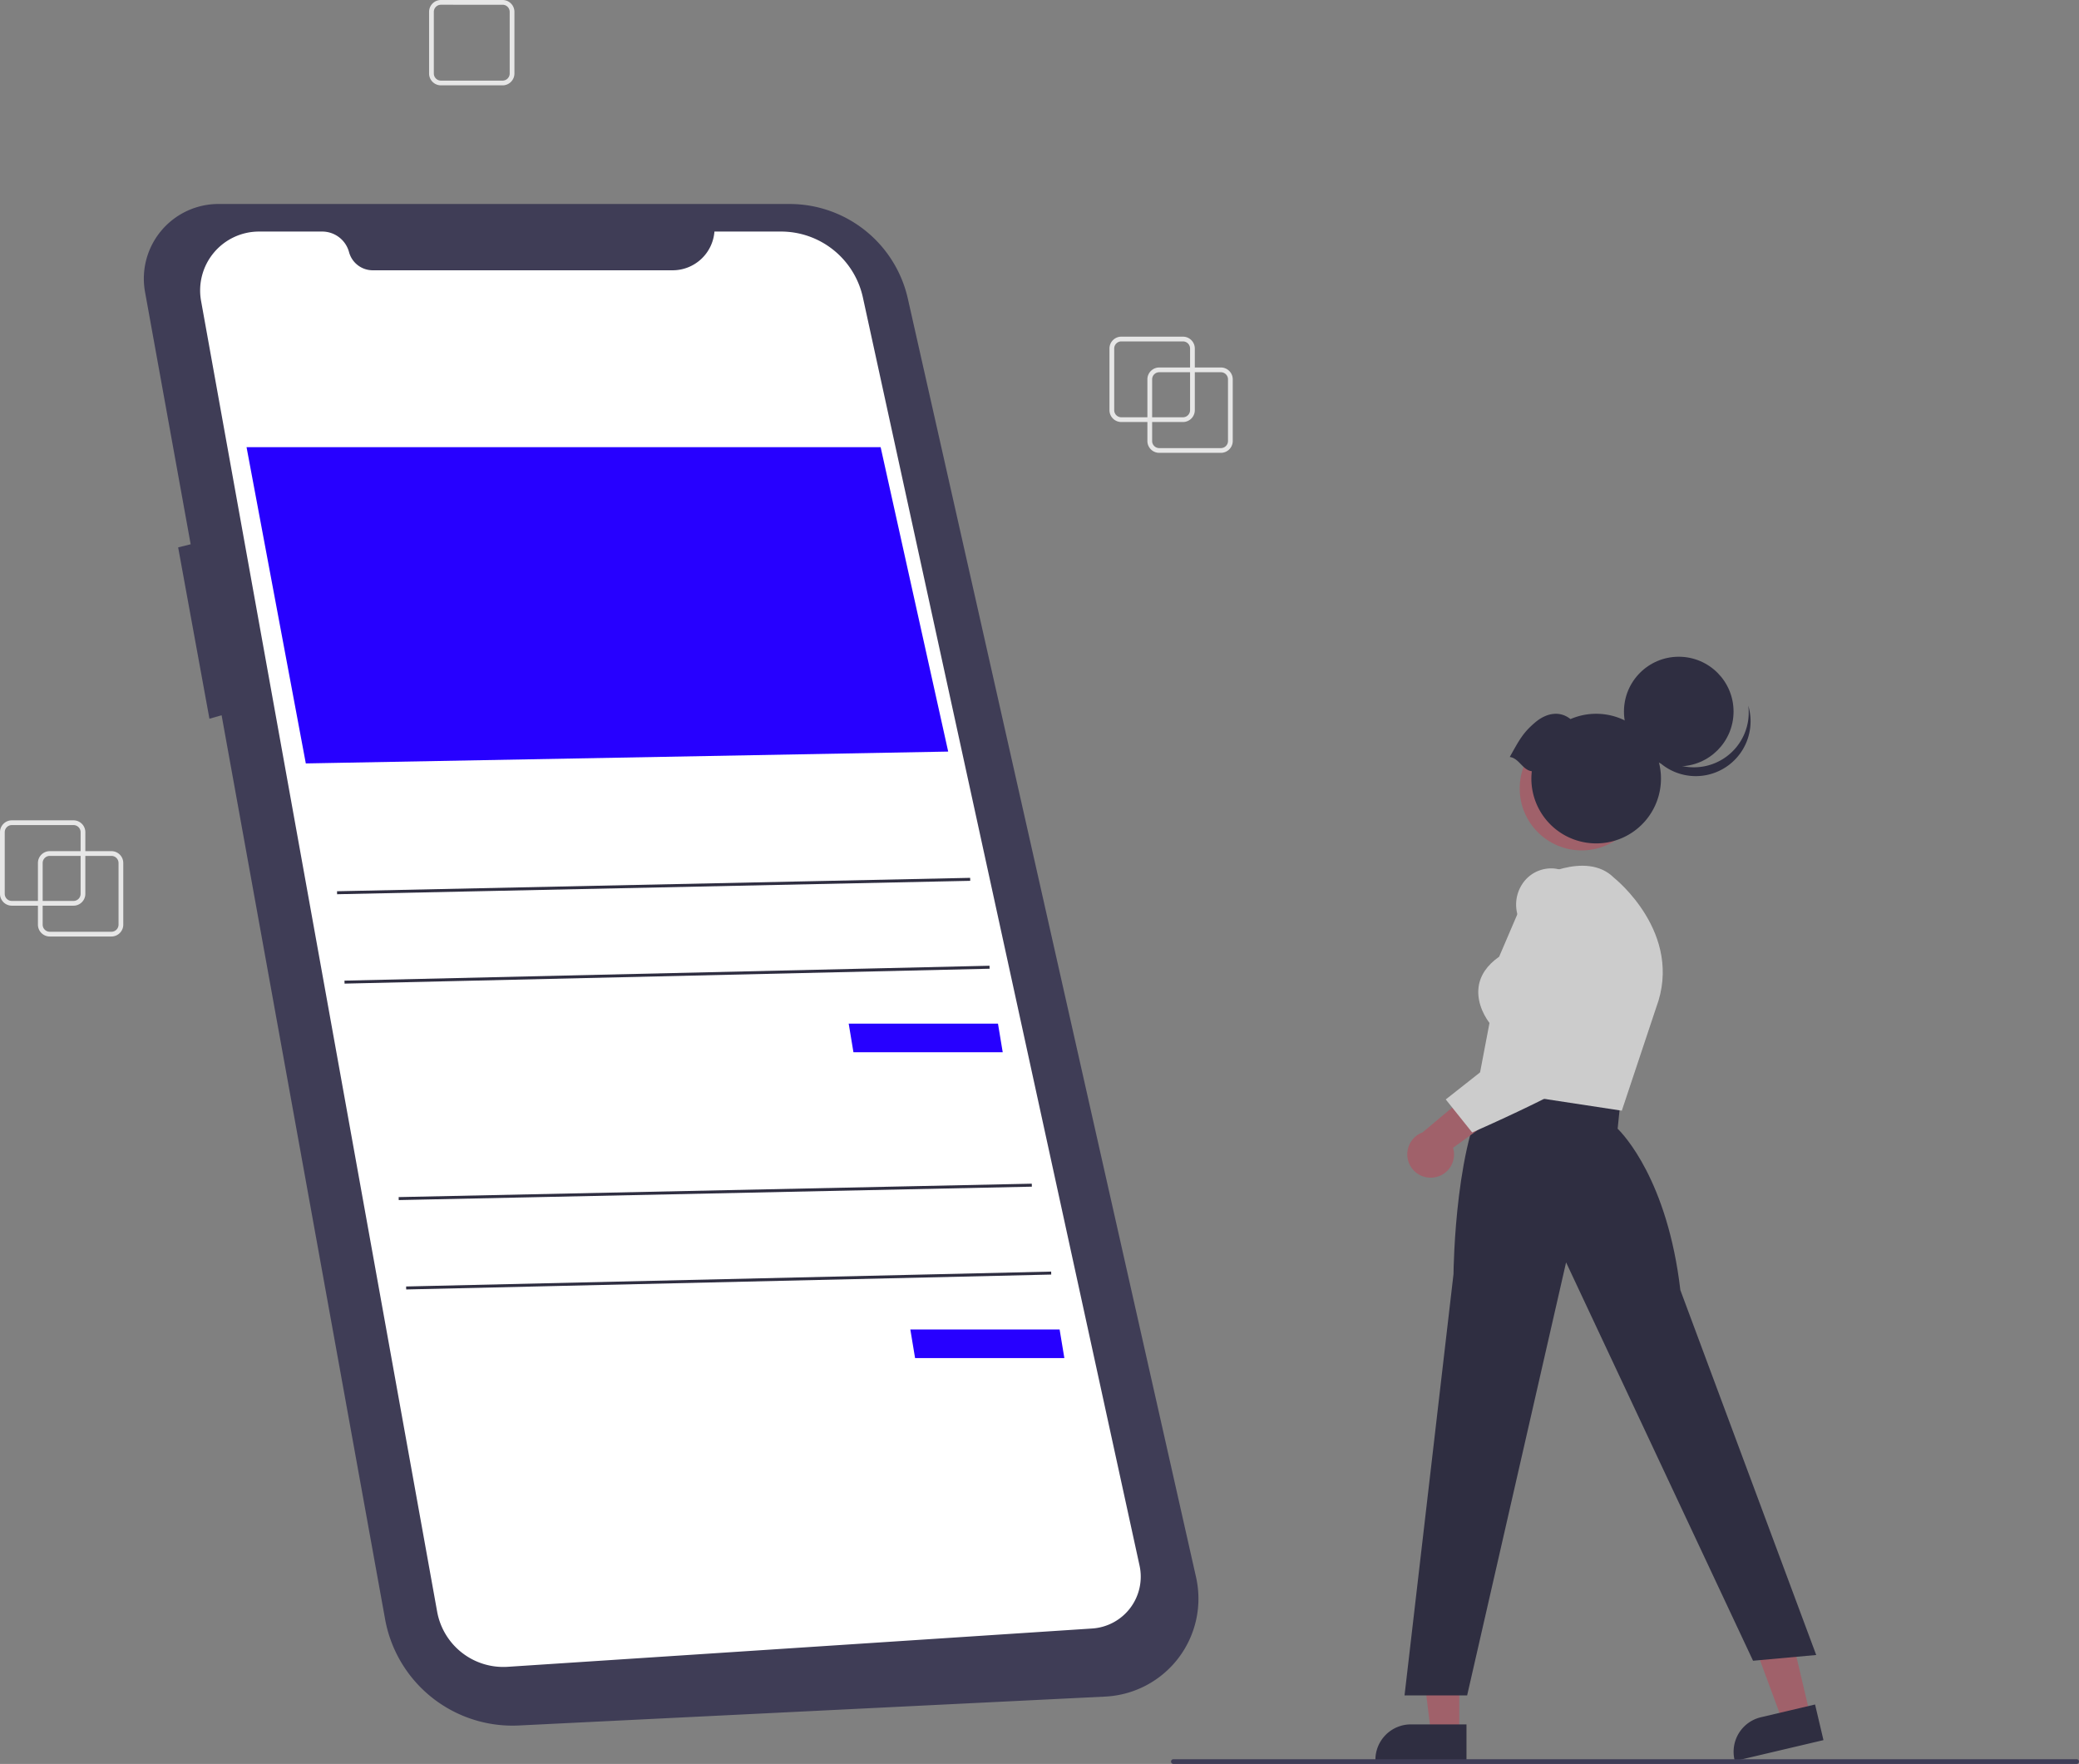 <svg id="b142cff6-7277-4db1-8c84-b82a10fcabd4" data-name="Layer 1" xmlns="http://www.w3.org/2000/svg" width="876.972" height="744" viewBox="0 0 876.972 744"><rect x="0" y="0" width="876.972" height="744" fill="#808080" stroke="none"/><path d="M676.514,269h-26a5.006,5.006,0,0,1-5-5V238a5.006,5.006,0,0,1,5-5h26a5.006,5.006,0,0,1,5,5v26A5.006,5.006,0,0,1,676.514,269Zm-26-34a3.003,3.003,0,0,0-3,3v26a3.003,3.003,0,0,0,3,3h26a3.003,3.003,0,0,0,3-3V238a3.003,3.003,0,0,0-3-3Z" transform="translate(-161.514 -78)" fill="#e6e6e6"/><path d="M373.514,114h-26a5.006,5.006,0,0,1-5-5V83a5.006,5.006,0,0,1,5-5h26a5.006,5.006,0,0,1,5,5v26A5.006,5.006,0,0,1,373.514,114Zm-26-34a3.003,3.003,0,0,0-3,3v26a3.003,3.003,0,0,0,3,3h26a3.003,3.003,0,0,0,3-3V83a3.003,3.003,0,0,0-3-3Z" transform="translate(-161.514 -78)" fill="#e6e6e6"/><path d="M660.514,256h-26a5.006,5.006,0,0,1-5-5V225a5.006,5.006,0,0,1,5-5h26a5.006,5.006,0,0,1,5,5v26A5.006,5.006,0,0,1,660.514,256Zm-26-34a3.003,3.003,0,0,0-3,3v26a3.003,3.003,0,0,0,3,3h26a3.003,3.003,0,0,0,3-3V225a3.003,3.003,0,0,0-3-3Z" transform="translate(-161.514 -78)" fill="#e6e6e6"/><path d="M208.514,473h-26a5.006,5.006,0,0,1-5-5V442a5.006,5.006,0,0,1,5-5h26a5.006,5.006,0,0,1,5,5v26A5.006,5.006,0,0,1,208.514,473Zm-26-34a3.003,3.003,0,0,0-3,3v26a3.003,3.003,0,0,0,3,3h26a3.003,3.003,0,0,0,3-3V442a3.003,3.003,0,0,0-3-3Z" transform="translate(-161.514 -78)" fill="#e6e6e6"/><path d="M192.514,460h-26a5.006,5.006,0,0,1-5-5V429a5.006,5.006,0,0,1,5-5h26a5.006,5.006,0,0,1,5,5v26A5.006,5.006,0,0,1,192.514,460Zm-26-34a3.003,3.003,0,0,0-3,3v26a3.003,3.003,0,0,0,3,3h26a3.003,3.003,0,0,0,3-3V429a3.003,3.003,0,0,0-3-3Z" transform="translate(-161.514 -78)" fill="#e6e6e6"/><path d="M253.943,164.039H494.559a51.15,51.15,0,0,1,49.898,39.901L666.035,743.206a41.34,41.34,0,0,1-38.294,50.382L380.386,805.776A54.615,54.615,0,0,1,323.956,760.948l-68.967-381.268-5.131,1.466-13.196-72.265,5.281-1.32L222.693,201.136a31.493,31.493,0,0,1,31.25-37.097Z" transform="translate(-161.514 -78)" fill="#3f3d56"/><path d="M462.882,175.664h28.087a35.349,35.349,0,0,1,34.536,27.813L642.204,738.345a21.903,21.903,0,0,1-19.967,26.525l-246.554,16.159a28.367,28.367,0,0,1-29.773-23.277L246.33,204.914a24.846,24.846,0,0,1,24.452-29.25h26.645a11.726,11.726,0,0,1,11.323,8.677h0a10.352,10.352,0,0,0,9.996,7.661H445.239a17.695,17.695,0,0,0,17.643-16.338Z" transform="translate(-161.514 -78)" fill="#fff"/><polygon points="104 188.606 371.476 188.606 399.971 317 129 322 104 188.606" fill="#2700ff"/><polygon points="358 431.754 420.971 431.754 422.971 443.809 360 443.809 358 431.754" fill="#2700ff"/><rect x="303.667" y="451.084" width="267.125" height="1.257" transform="translate(-170.979 -68.642) rotate(-1.213)" fill="#2f2e41"/><rect x="306.803" y="488.473" width="272.164" height="1.257" transform="translate(-172.688 -67.644) rotate(-1.323)" fill="#2f2e41"/><polygon points="384 560.754 446.971 560.754 448.971 572.809 386 572.809 384 560.754" fill="#2700ff"/><rect x="329.667" y="580.084" width="267.125" height="1.257" transform="translate(-173.705 -68.062) rotate(-1.213)" fill="#2f2e41"/><rect x="332.803" y="617.473" width="272.164" height="1.257" transform="translate(-175.66 -67.009) rotate(-1.323)" fill="#2f2e41"/><polygon points="615.56 731.207 603.645 731.206 597.977 685.249 615.562 685.25 615.56 731.207" fill="#a0616a"/><path d="M780.112,820.757l-38.419-.001v-.486a14.954,14.954,0,0,1,14.954-14.953h.001l23.465.001Z" transform="translate(-161.514 -78)" fill="#2f2e41"/><polygon points="763.576 723.405 751.979 726.136 735.926 682.702 753.043 678.671 763.576 723.405" fill="#a0616a"/><path d="M930.695,811.951l-37.396,8.806-.111-.473a14.954,14.954,0,0,1,11.127-17.983l.001-0,22.84-5.378Z" transform="translate(-161.514 -78)" fill="#2f2e41"/><path d="M774.639,615.366c.023-2.395.732-58.915,16.225-80.286l.229-.315,53.992,7.449-1.207,11.863c2.375,2.31,21.055,21.83,26.449,68.054l57.308,153.915-26.642,2.422L822.127,610.449,780.392,793.084H753.981Z" transform="translate(-161.514 -78)" fill="#2f2e41"/><path d="M784.539,537.165l5.278-27.708c-1.033-1.33-5.611-7.717-4.592-15.204.665-4.884,3.58-9.167,8.668-12.734l13.68-31.92.184-.108c.921-.543,22.703-13.138,34.577-1.255.297.23,29.533,23.438,17.793,54.746L845.633,546.467Z" transform="translate(-161.514 -78)" fill="#ccc"/><path d="M766.177,574.652a9.798,9.798,0,0,0,8.275-12.54l28.251-20.354-16.912-6.433-24.235,20.315a9.851,9.851,0,0,0,4.62,19.012Z" transform="translate(-161.514 -78)" fill="#a0616a"/><path d="M771.369,541.725l43.13-33.981-12.822-43.808a15.74,15.74,0,0,1,1.589-12.458,14.558,14.558,0,0,1,9.546-6.891c7.383-1.562,14.086,2.572,19.917,12.29l.044.088c.965,2.358,23.434,57.901,6.277,69.779-16.783,11.619-55.699,28.532-56.091,28.703l-.456.197Z" transform="translate(-161.514 -78)" fill="#ccc"/><circle cx="667.177" cy="332.556" r="26.128" fill="#a0616a"/><circle cx="708.139" cy="300.114" r="23.114" fill="#2f2e41"/><path d="M889.59,397.255a23.116,23.116,0,0,1-35.695-12.137,23.116,23.116,0,1,0,45.09-9.479A23.107,23.107,0,0,1,889.59,397.255Z" transform="translate(-161.514 -78)" fill="#2f2e41"/><path d="M798.37,397.28c4.035-7.224,5.579-10.242,10.782-14.635,4.601-3.885,10.26-5.026,14.825-1.345a27.336,27.336,0,1,1-16.494,25.092,27.562,27.562,0,0,1,.186-3.091C803.702,402.745,802.338,397.837,798.37,397.28Z" transform="translate(-161.514 -78)" fill="#2f2e41"/><path d="M1037.486,822h-381a1,1,0,0,1,0-2h381a1,1,0,0,1,0,2Z" transform="translate(-161.514 -78)" fill="#3f3d56"/></svg>